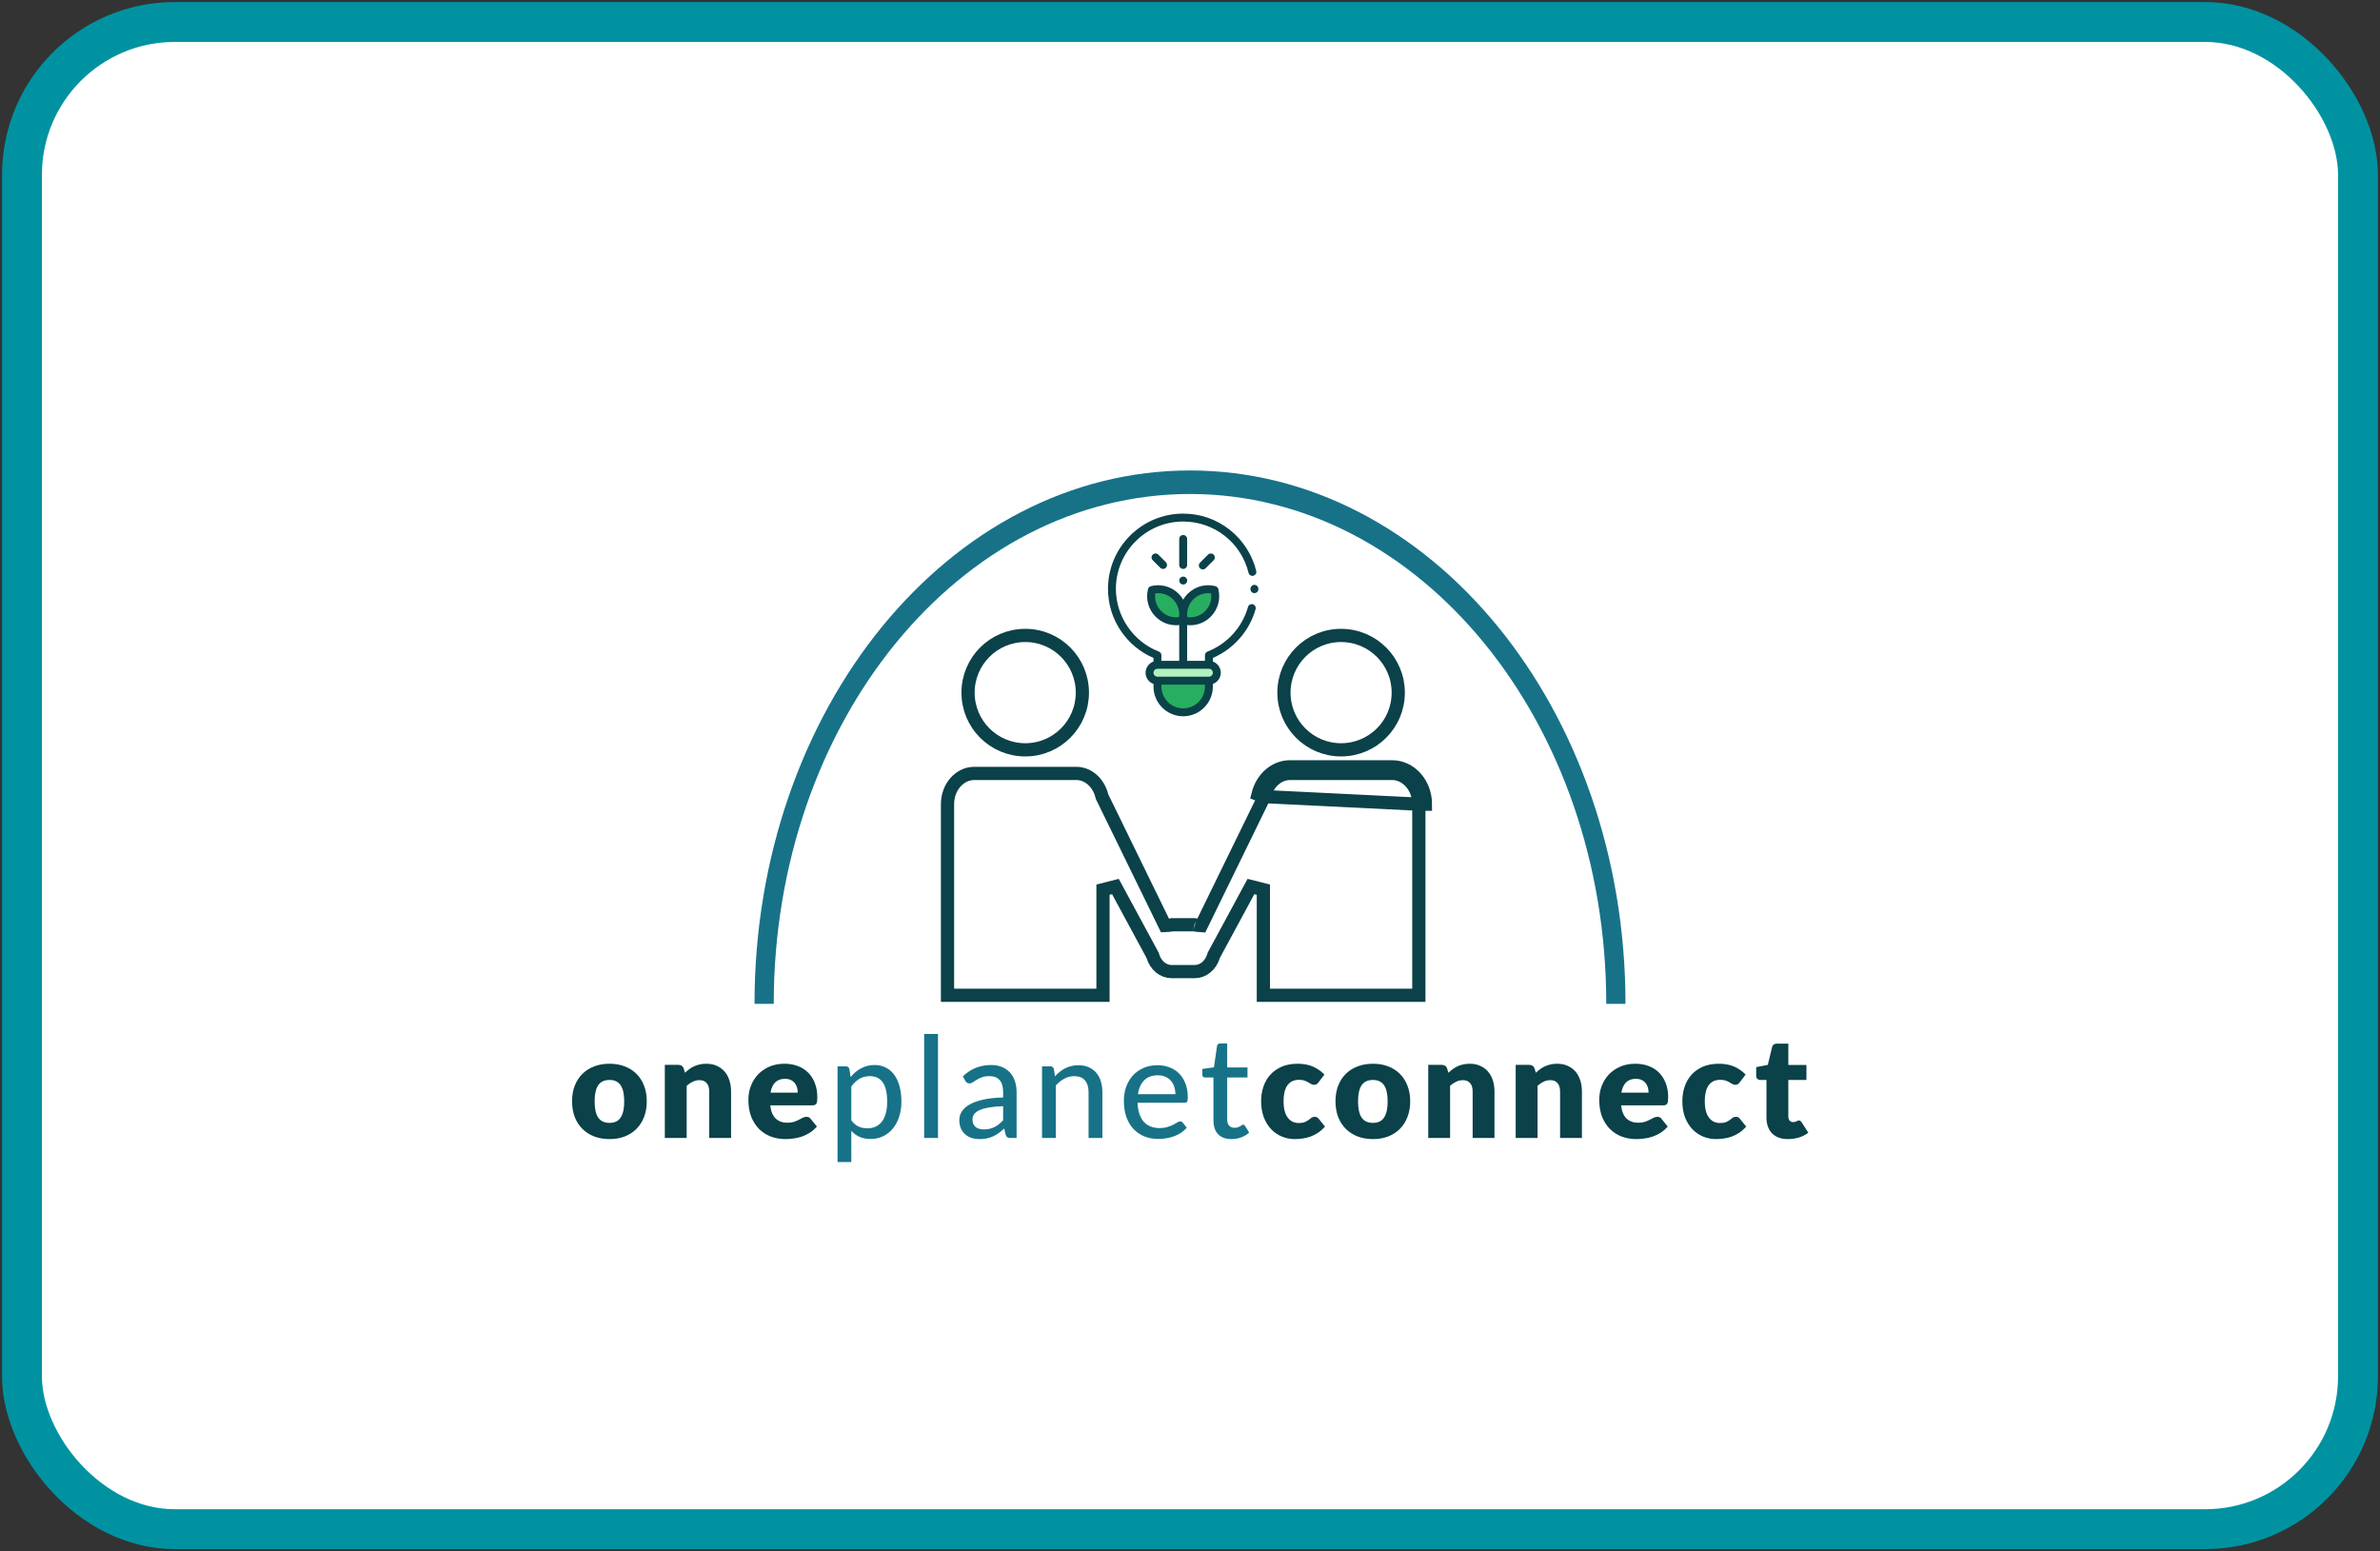 <svg width="511" height="333" viewBox="0 0 511 333" fill="none" xmlns="http://www.w3.org/2000/svg">
<rect x="0" y="0" width="511" height="333" fill="#333333" stroke="none"/>
<rect x="4.721" y="4.721" width="501.551" height="323.559" rx="32.808" fill="white" stroke="#0092A1" stroke-width="8.559"/>
<path d="M130.877 228.363C132.068 228.363 133.152 228.549 134.131 228.923C135.109 229.296 135.946 229.831 136.642 230.527C137.349 231.223 137.893 232.07 138.277 233.069C138.67 234.058 138.867 235.172 138.867 236.413C138.867 237.664 138.67 238.794 138.277 239.803C137.893 240.801 137.349 241.654 136.642 242.36C135.946 243.056 135.109 243.596 134.131 243.979C133.152 244.352 132.068 244.539 130.877 244.539C129.677 244.539 128.582 244.352 127.594 243.979C126.615 243.596 125.768 243.056 125.051 242.36C124.345 241.654 123.795 240.801 123.402 239.803C123.019 238.794 122.827 237.664 122.827 236.413C122.827 235.172 123.019 234.058 123.402 233.069C123.795 232.07 124.345 231.223 125.051 230.527C125.768 229.831 126.615 229.296 127.594 228.923C128.582 228.549 129.677 228.363 130.877 228.363ZM130.877 241.059C131.957 241.059 132.748 240.68 133.253 239.924C133.767 239.157 134.025 237.997 134.025 236.443C134.025 234.89 133.767 233.735 133.253 232.978C132.748 232.221 131.957 231.843 130.877 231.843C129.767 231.843 128.955 232.221 128.441 232.978C127.926 233.735 127.669 234.89 127.669 236.443C127.669 237.997 127.926 239.157 128.441 239.924C128.955 240.68 129.767 241.059 130.877 241.059ZM147.07 230.3C147.373 230.017 147.685 229.755 148.008 229.513C148.331 229.271 148.674 229.069 149.037 228.908C149.411 228.736 149.809 228.605 150.233 228.514C150.666 228.413 151.136 228.363 151.64 228.363C152.497 228.363 153.254 228.514 153.91 228.817C154.576 229.109 155.135 229.523 155.589 230.058C156.043 230.582 156.386 231.213 156.618 231.949C156.85 232.675 156.966 233.467 156.966 234.325V244.297H152.276V234.325C152.276 233.558 152.099 232.963 151.746 232.539C151.393 232.105 150.873 231.889 150.187 231.889C149.673 231.889 149.189 232 148.735 232.221C148.291 232.433 147.857 232.726 147.433 233.099V244.297H142.742V228.605H145.648C146.233 228.605 146.616 228.867 146.798 229.392L147.07 230.3ZM171.276 234.567C171.276 234.194 171.225 233.831 171.124 233.477C171.034 233.124 170.877 232.812 170.655 232.539C170.443 232.257 170.161 232.03 169.808 231.858C169.455 231.687 169.026 231.601 168.522 231.601C167.634 231.601 166.938 231.858 166.433 232.373C165.929 232.877 165.596 233.609 165.435 234.567H171.276ZM165.374 237.291C165.526 238.602 165.924 239.555 166.57 240.151C167.215 240.736 168.048 241.028 169.066 241.028C169.611 241.028 170.08 240.963 170.474 240.832C170.867 240.7 171.215 240.554 171.518 240.393C171.831 240.231 172.113 240.085 172.365 239.954C172.627 239.823 172.9 239.757 173.182 239.757C173.556 239.757 173.838 239.893 174.03 240.166L175.392 241.845C174.907 242.4 174.383 242.854 173.818 243.207C173.263 243.55 172.688 243.823 172.093 244.024C171.508 244.216 170.918 244.347 170.322 244.418C169.737 244.499 169.177 244.539 168.643 244.539C167.543 244.539 166.509 244.362 165.541 244.009C164.582 243.646 163.74 243.112 163.014 242.405C162.297 241.699 161.727 240.822 161.304 239.772C160.89 238.723 160.683 237.503 160.683 236.11C160.683 235.061 160.86 234.068 161.213 233.129C161.576 232.191 162.091 231.369 162.756 230.663C163.432 229.957 164.244 229.397 165.193 228.983C166.151 228.57 167.23 228.363 168.431 228.363C169.47 228.363 170.418 228.524 171.276 228.847C172.143 229.17 172.885 229.639 173.5 230.254C174.126 230.87 174.61 231.626 174.953 232.524C175.306 233.412 175.482 234.421 175.482 235.551C175.482 235.904 175.467 236.191 175.437 236.413C175.407 236.635 175.351 236.812 175.271 236.943C175.19 237.074 175.079 237.165 174.938 237.215C174.807 237.266 174.635 237.291 174.423 237.291H165.374ZM283.12 232.327C282.979 232.499 282.843 232.635 282.711 232.736C282.58 232.837 282.394 232.887 282.152 232.887C281.92 232.887 281.708 232.832 281.516 232.721C281.334 232.61 281.128 232.489 280.896 232.358C280.664 232.216 280.391 232.09 280.078 231.979C279.766 231.868 279.377 231.813 278.913 231.813C278.338 231.813 277.839 231.919 277.415 232.131C277.002 232.343 276.659 232.645 276.386 233.039C276.114 233.432 275.912 233.916 275.781 234.491C275.65 235.056 275.584 235.697 275.584 236.413C275.584 237.916 275.872 239.071 276.447 239.878C277.032 240.685 277.834 241.089 278.853 241.089C279.398 241.089 279.826 241.023 280.139 240.892C280.462 240.751 280.734 240.6 280.956 240.438C281.178 240.267 281.38 240.11 281.561 239.969C281.753 239.828 281.99 239.757 282.273 239.757C282.646 239.757 282.928 239.893 283.12 240.166L284.482 241.845C283.998 242.4 283.488 242.854 282.954 243.207C282.419 243.55 281.869 243.823 281.304 244.024C280.749 244.216 280.189 244.347 279.624 244.418C279.06 244.499 278.51 244.539 277.975 244.539C277.017 244.539 276.099 244.357 275.221 243.994C274.353 243.631 273.587 243.106 272.921 242.421C272.265 241.724 271.741 240.872 271.347 239.863C270.964 238.854 270.772 237.704 270.772 236.413C270.772 235.283 270.939 234.229 271.272 233.25C271.615 232.262 272.114 231.409 272.77 230.693C273.435 229.967 274.253 229.397 275.221 228.983C276.2 228.57 277.329 228.363 278.611 228.363C279.841 228.363 280.921 228.56 281.849 228.953C282.777 229.346 283.614 229.921 284.361 230.678L283.12 232.327ZM294.788 228.363C295.978 228.363 297.063 228.549 298.041 228.923C299.02 229.296 299.857 229.831 300.553 230.527C301.259 231.223 301.804 232.07 302.188 233.069C302.581 234.058 302.778 235.172 302.778 236.413C302.778 237.664 302.581 238.794 302.188 239.803C301.804 240.801 301.259 241.654 300.553 242.36C299.857 243.056 299.02 243.596 298.041 243.979C297.063 244.352 295.978 244.539 294.788 244.539C293.588 244.539 292.493 244.352 291.504 243.979C290.526 243.596 289.678 243.056 288.962 242.36C288.256 241.654 287.706 240.801 287.313 239.803C286.929 238.794 286.738 237.664 286.738 236.413C286.738 235.172 286.929 234.058 287.313 233.069C287.706 232.07 288.256 231.223 288.962 230.527C289.678 229.831 290.526 229.296 291.504 228.923C292.493 228.549 293.588 228.363 294.788 228.363ZM294.788 241.059C295.867 241.059 296.659 240.68 297.164 239.924C297.678 239.157 297.935 237.997 297.935 236.443C297.935 234.89 297.678 233.735 297.164 232.978C296.659 232.221 295.867 231.843 294.788 231.843C293.678 231.843 292.866 232.221 292.352 232.978C291.837 233.735 291.58 234.89 291.58 236.443C291.58 237.997 291.837 239.157 292.352 239.924C292.866 240.68 293.678 241.059 294.788 241.059ZM310.981 230.3C311.284 230.017 311.596 229.755 311.919 229.513C312.242 229.271 312.585 229.069 312.948 228.908C313.321 228.736 313.72 228.605 314.144 228.514C314.577 228.413 315.046 228.363 315.551 228.363C316.408 228.363 317.165 228.514 317.821 228.817C318.486 229.109 319.046 229.523 319.5 230.058C319.954 230.582 320.297 231.213 320.529 231.949C320.761 232.675 320.877 233.467 320.877 234.325V244.297H316.186V234.325C316.186 233.558 316.01 232.963 315.657 232.539C315.304 232.105 314.784 231.889 314.098 231.889C313.584 231.889 313.099 232 312.645 232.221C312.202 232.433 311.768 232.726 311.344 233.099V244.297H306.653V228.605H309.559C310.144 228.605 310.527 228.867 310.709 229.392L310.981 230.3ZM329.754 230.3C330.057 230.017 330.369 229.755 330.692 229.513C331.015 229.271 331.358 229.069 331.721 228.908C332.095 228.736 332.493 228.605 332.917 228.514C333.351 228.413 333.82 228.363 334.324 228.363C335.181 228.363 335.938 228.514 336.594 228.817C337.26 229.109 337.82 229.523 338.273 230.058C338.727 230.582 339.07 231.213 339.302 231.949C339.534 232.675 339.65 233.467 339.65 234.325V244.297H334.96V234.325C334.96 233.558 334.783 232.963 334.43 232.539C334.077 232.105 333.557 231.889 332.871 231.889C332.357 231.889 331.873 232 331.419 232.221C330.975 232.433 330.541 232.726 330.117 233.099V244.297H325.426V228.605H328.332C328.917 228.605 329.3 228.867 329.482 229.392L329.754 230.3ZM353.96 234.567C353.96 234.194 353.909 233.831 353.808 233.477C353.718 233.124 353.561 232.812 353.339 232.539C353.127 232.257 352.845 232.03 352.492 231.858C352.139 231.687 351.71 231.601 351.206 231.601C350.318 231.601 349.622 231.858 349.117 232.373C348.613 232.877 348.28 233.609 348.119 234.567H353.96ZM348.058 237.291C348.21 238.602 348.608 239.555 349.254 240.151C349.899 240.736 350.732 241.028 351.75 241.028C352.295 241.028 352.764 240.963 353.158 240.832C353.551 240.7 353.899 240.554 354.202 240.393C354.515 240.231 354.797 240.085 355.049 239.954C355.312 239.823 355.584 239.757 355.866 239.757C356.24 239.757 356.522 239.893 356.714 240.166L358.076 241.845C357.591 242.4 357.067 242.854 356.502 243.207C355.947 243.55 355.372 243.823 354.777 244.024C354.192 244.216 353.602 244.347 353.006 244.418C352.421 244.499 351.861 244.539 351.327 244.539C350.227 244.539 349.193 244.362 348.225 244.009C347.266 243.646 346.424 243.112 345.698 242.405C344.981 241.699 344.411 240.822 343.988 239.772C343.574 238.723 343.367 237.503 343.367 236.11C343.367 235.061 343.544 234.068 343.897 233.129C344.26 232.191 344.775 231.369 345.44 230.663C346.116 229.957 346.928 229.397 347.877 228.983C348.835 228.57 349.914 228.363 351.115 228.363C352.154 228.363 353.102 228.524 353.96 228.847C354.827 229.17 355.569 229.639 356.184 230.254C356.81 230.87 357.294 231.626 357.637 232.524C357.99 233.412 358.166 234.421 358.166 235.551C358.166 235.904 358.151 236.191 358.121 236.413C358.091 236.635 358.035 236.812 357.955 236.943C357.874 237.074 357.763 237.165 357.622 237.215C357.491 237.266 357.319 237.291 357.107 237.291H348.058ZM373.558 232.327C373.416 232.499 373.28 232.635 373.149 232.736C373.018 232.837 372.831 232.887 372.589 232.887C372.357 232.887 372.145 232.832 371.954 232.721C371.772 232.61 371.565 232.489 371.333 232.358C371.101 232.216 370.829 232.09 370.516 231.979C370.203 231.868 369.815 231.813 369.351 231.813C368.776 231.813 368.277 231.919 367.853 232.131C367.439 232.343 367.096 232.645 366.824 233.039C366.551 233.432 366.35 233.916 366.219 234.491C366.087 235.056 366.022 235.697 366.022 236.413C366.022 237.916 366.309 239.071 366.884 239.878C367.469 240.685 368.271 241.089 369.29 241.089C369.835 241.089 370.264 241.023 370.577 240.892C370.899 240.751 371.172 240.6 371.394 240.438C371.616 240.267 371.817 240.11 371.999 239.969C372.191 239.828 372.428 239.757 372.71 239.757C373.083 239.757 373.366 239.893 373.558 240.166L374.92 241.845C374.435 242.4 373.926 242.854 373.391 243.207C372.857 243.55 372.307 243.823 371.742 244.024C371.187 244.216 370.627 244.347 370.062 244.418C369.497 244.499 368.947 244.539 368.413 244.539C367.454 244.539 366.536 244.357 365.659 243.994C364.791 243.631 364.024 243.106 363.359 242.421C362.703 241.724 362.178 240.872 361.785 239.863C361.402 238.854 361.21 237.704 361.21 236.413C361.21 235.283 361.376 234.229 361.709 233.25C362.052 232.262 362.552 231.409 363.207 230.693C363.873 229.967 364.69 229.397 365.659 228.983C366.637 228.57 367.767 228.363 369.048 228.363C370.279 228.363 371.358 228.56 372.287 228.953C373.215 229.346 374.052 229.921 374.798 230.678L373.558 232.327ZM383.872 244.539C383.126 244.539 382.465 244.433 381.89 244.221C381.325 243.999 380.846 243.692 380.453 243.298C380.069 242.895 379.777 242.41 379.575 241.845C379.373 241.281 379.272 240.65 379.272 239.954V231.843H377.941C377.699 231.843 377.492 231.768 377.32 231.616C377.149 231.455 377.063 231.223 377.063 230.92V229.089L379.56 228.605L380.483 224.777C380.604 224.292 380.947 224.05 381.512 224.05H383.963V228.635H387.852V231.843H383.963V239.636C383.963 239.999 384.049 240.302 384.221 240.544C384.402 240.776 384.659 240.892 384.992 240.892C385.164 240.892 385.305 240.877 385.416 240.847C385.537 240.806 385.638 240.766 385.719 240.726C385.809 240.675 385.89 240.635 385.961 240.605C386.041 240.564 386.132 240.544 386.233 240.544C386.374 240.544 386.485 240.579 386.566 240.65C386.657 240.711 386.748 240.811 386.838 240.953L388.261 243.177C387.655 243.631 386.975 243.974 386.218 244.206C385.461 244.428 384.68 244.539 383.872 244.539Z" fill="#0B4149"/>
<path d="M182.778 240.514C183.262 241.149 183.782 241.593 184.337 241.845C184.901 242.098 185.532 242.224 186.228 242.224C187.58 242.224 188.624 241.74 189.36 240.771C190.107 239.793 190.48 238.37 190.48 236.504C190.48 235.525 190.394 234.693 190.223 234.007C190.062 233.311 189.819 232.746 189.497 232.312C189.184 231.868 188.795 231.546 188.331 231.344C187.867 231.132 187.343 231.026 186.758 231.026C185.9 231.026 185.154 231.218 184.518 231.601C183.893 231.984 183.313 232.529 182.778 233.235V240.514ZM182.627 231.223C182.949 230.839 183.292 230.491 183.656 230.179C184.029 229.856 184.427 229.583 184.851 229.362C185.275 229.13 185.724 228.953 186.198 228.832C186.682 228.701 187.197 228.635 187.741 228.635C188.619 228.635 189.411 228.807 190.117 229.15C190.833 229.493 191.444 229.997 191.948 230.663C192.452 231.329 192.841 232.151 193.113 233.129C193.396 234.108 193.537 235.233 193.537 236.504C193.537 237.644 193.38 238.703 193.068 239.682C192.765 240.65 192.326 241.492 191.751 242.209C191.186 242.925 190.49 243.49 189.663 243.903C188.846 244.307 187.923 244.509 186.894 244.509C185.976 244.509 185.189 244.357 184.533 244.055C183.878 243.752 183.292 243.328 182.778 242.784V249.457H179.827V228.923H181.598C182.011 228.923 182.269 229.119 182.369 229.513L182.627 231.223ZM201.39 221.962V244.297H198.424V221.962H201.39ZM215.38 237.472C214.18 237.513 213.161 237.609 212.324 237.76C211.486 237.901 210.805 238.093 210.281 238.335C209.756 238.577 209.378 238.864 209.146 239.197C208.914 239.52 208.798 239.883 208.798 240.287C208.798 240.67 208.858 241.003 208.979 241.286C209.11 241.558 209.282 241.785 209.494 241.967C209.716 242.138 209.973 242.264 210.266 242.345C210.558 242.426 210.876 242.466 211.219 242.466C211.673 242.466 212.086 242.421 212.46 242.33C212.843 242.239 213.201 242.113 213.534 241.951C213.867 241.78 214.185 241.573 214.487 241.331C214.79 241.089 215.088 240.811 215.38 240.499V237.472ZM206.725 231.071C207.582 230.254 208.51 229.644 209.509 229.24C210.518 228.837 211.622 228.635 212.823 228.635C213.701 228.635 214.477 228.781 215.153 229.074C215.829 229.356 216.399 229.755 216.863 230.269C217.327 230.784 217.675 231.399 217.907 232.116C218.149 232.832 218.27 233.624 218.27 234.491V244.297H216.954C216.661 244.297 216.439 244.251 216.288 244.161C216.137 244.06 216.016 243.878 215.925 243.616L215.607 242.269C215.214 242.632 214.825 242.955 214.442 243.238C214.059 243.51 213.655 243.747 213.231 243.949C212.818 244.141 212.374 244.287 211.9 244.388C211.426 244.489 210.901 244.539 210.326 244.539C209.721 244.539 209.151 244.458 208.616 244.297C208.092 244.125 207.633 243.868 207.239 243.525C206.846 243.182 206.533 242.753 206.301 242.239C206.079 241.724 205.968 241.124 205.968 240.438C205.968 239.833 206.129 239.253 206.452 238.698C206.785 238.133 207.32 237.629 208.056 237.185C208.803 236.741 209.771 236.378 210.962 236.095C212.162 235.813 213.635 235.651 215.38 235.611V234.491C215.38 233.331 215.133 232.464 214.639 231.889C214.144 231.314 213.418 231.026 212.46 231.026C211.814 231.026 211.269 231.107 210.825 231.268C210.392 231.43 210.013 231.611 209.691 231.813C209.378 232.005 209.1 232.181 208.858 232.343C208.626 232.504 208.384 232.585 208.132 232.585C207.93 232.585 207.754 232.529 207.602 232.418C207.461 232.307 207.345 232.176 207.254 232.025L206.725 231.071ZM226.503 231.056C226.836 230.703 227.184 230.38 227.547 230.088C227.91 229.795 228.294 229.548 228.697 229.346C229.111 229.135 229.55 228.973 230.014 228.862C230.488 228.741 230.992 228.681 231.527 228.681C232.374 228.681 233.116 228.822 233.751 229.104C234.397 229.387 234.937 229.785 235.37 230.3C235.804 230.804 236.132 231.414 236.354 232.131C236.576 232.847 236.687 233.639 236.687 234.506V244.297H233.721V234.506C233.721 233.407 233.469 232.554 232.964 231.949C232.46 231.334 231.688 231.026 230.649 231.026C229.893 231.026 229.181 231.208 228.516 231.571C227.86 231.924 227.249 232.408 226.685 233.023V244.297H223.734V228.923H225.504C225.918 228.923 226.175 229.119 226.276 229.513L226.503 231.056ZM252.366 234.9C252.366 234.315 252.28 233.775 252.109 233.281C251.947 232.786 251.705 232.358 251.382 231.995C251.059 231.631 250.666 231.349 250.202 231.147C249.738 230.945 249.203 230.844 248.598 230.844C247.357 230.844 246.379 231.203 245.662 231.919C244.956 232.635 244.507 233.629 244.316 234.9H252.366ZM254.802 242.103C254.439 242.526 254.02 242.895 253.546 243.207C253.072 243.51 252.568 243.757 252.033 243.949C251.498 244.141 250.943 244.282 250.368 244.373C249.803 244.463 249.244 244.509 248.689 244.509C247.629 244.509 246.646 244.332 245.738 243.979C244.84 243.616 244.058 243.091 243.392 242.405C242.737 241.709 242.222 240.852 241.849 239.833C241.486 238.804 241.304 237.624 241.304 236.292C241.304 235.223 241.471 234.229 241.804 233.311C242.136 232.383 242.611 231.576 243.226 230.89C243.851 230.204 244.613 229.664 245.511 229.271C246.409 228.877 247.418 228.681 248.537 228.681C249.476 228.681 250.338 228.837 251.125 229.15C251.922 229.452 252.608 229.896 253.183 230.481C253.758 231.066 254.207 231.788 254.53 232.645C254.863 233.503 255.029 234.481 255.029 235.581C255.029 236.035 254.979 236.342 254.878 236.504C254.777 236.655 254.59 236.731 254.318 236.731H244.24C244.27 237.649 244.401 238.451 244.633 239.137C244.865 239.813 245.183 240.378 245.587 240.832C246 241.286 246.489 241.624 247.054 241.845C247.619 242.067 248.25 242.178 248.946 242.178C249.602 242.178 250.167 242.103 250.641 241.951C251.125 241.8 251.539 241.639 251.882 241.467C252.235 241.286 252.527 241.119 252.759 240.968C253.001 240.817 253.213 240.741 253.395 240.741C253.637 240.741 253.823 240.832 253.955 241.013L254.802 242.103ZM264.408 244.539C263.167 244.539 262.208 244.191 261.532 243.495C260.867 242.799 260.534 241.805 260.534 240.514V231.314H258.748C258.577 231.314 258.43 231.263 258.309 231.162C258.198 231.051 258.143 230.89 258.143 230.678V229.483L260.64 229.135L261.305 224.55C261.346 224.378 261.422 224.247 261.532 224.156C261.654 224.055 261.805 224.005 261.986 224.005H263.485V229.165H267.843V231.314H263.485V240.317C263.485 240.922 263.631 241.376 263.923 241.679C264.226 241.972 264.609 242.118 265.073 242.118C265.346 242.118 265.578 242.083 265.769 242.012C265.971 241.941 266.143 241.866 266.284 241.785C266.425 241.694 266.546 241.613 266.647 241.543C266.748 241.472 266.839 241.437 266.919 241.437C267.02 241.437 267.096 241.462 267.146 241.513C267.207 241.553 267.268 241.624 267.328 241.724L268.206 243.147C267.721 243.591 267.146 243.934 266.481 244.176C265.815 244.418 265.124 244.539 264.408 244.539Z" fill="#177288"/>
<path d="M300.214 148.701C300.214 155.479 294.739 160.973 287.924 160.973C281.157 160.973 275.67 155.477 275.67 148.701C275.67 141.91 281.158 136.415 287.924 136.415C294.733 136.415 300.214 141.917 300.214 148.701Z" stroke="#0B4149" stroke-width="2.837"/>
<path d="M271.451 171.012L271.386 171.146L258.349 197.837L257.926 198.701L256.967 198.629C256.82 198.618 256.695 198.593 256.604 198.57C256.542 198.555 256.479 198.537 256.442 198.527H251.624C251.585 198.538 251.521 198.557 251.456 198.572C251.362 198.595 251.226 198.623 251.065 198.631L250.128 198.68L249.716 197.837L236.679 171.151L236.613 171.016L236.577 170.87C235.86 167.979 233.59 166.041 231.111 166.041H209.14H209.14C206.151 166.04 203.437 168.844 203.437 172.643V213.669H236.818V190.993L239.485 190.318L247.394 204.94L247.463 205.068L247.505 205.206C248.128 207.278 249.755 208.578 251.52 208.578H256.546C258.312 208.578 259.943 207.276 260.571 205.204L260.612 205.067L260.68 204.941L268.585 190.318L271.252 190.993V213.669H304.633L304.633 172.644L304.633 172.642M271.451 171.012L270.111 170.524C270.955 167.139 273.699 164.622 276.959 164.622H298.916C302.847 164.622 306.046 168.224 306.051 172.642H304.633M271.451 171.012L271.487 170.867C272.208 167.976 274.483 166.04 276.959 166.04H298.916C301.911 166.04 304.628 168.845 304.633 172.642M271.451 171.012L304.633 172.642M256.382 198.51C256.381 198.51 256.383 198.51 256.386 198.511C256.384 198.51 256.382 198.51 256.382 198.51Z" stroke="#0B4149" stroke-width="2.837"/>
<path d="M232.391 148.7V148.701C232.391 155.481 226.905 160.973 220.138 160.973C213.331 160.973 207.847 155.474 207.847 148.701C207.847 141.913 213.332 136.415 220.138 136.415C226.908 136.415 232.395 141.911 232.391 148.7Z" stroke="#0B4149" stroke-width="2.837"/>
<g clip-path="url(#clip0)">
<path d="M269.329 126.408C269.329 117.961 262.482 111.114 254.035 111.114C245.588 111.114 238.74 117.961 238.74 126.408C238.74 132.908 242.795 138.459 248.512 140.674V142.723H259.558V140.674C265.275 138.459 269.329 132.908 269.329 126.408Z" fill="white"/>
<path d="M259.558 146.121H248.511C247.573 146.121 246.812 145.361 246.812 144.422C246.812 143.483 247.573 142.723 248.511 142.723H259.558C260.496 142.723 261.257 143.483 261.257 144.422C261.257 145.361 260.496 146.121 259.558 146.121Z" fill="#B2F0BF"/>
<path d="M254.035 152.919C250.984 152.919 248.512 150.446 248.512 147.396V146.121H259.558V147.396C259.558 150.446 257.085 152.919 254.035 152.919Z" fill="#27AE60"/>
<path d="M254.208 133.203C253.195 129.244 256.793 125.645 260.753 126.659C261.766 130.618 258.168 134.216 254.208 133.203Z" fill="#27AE60"/>
<path d="M253.862 133.203C249.902 134.216 246.304 130.618 247.317 126.659C251.276 125.645 254.875 129.244 253.862 133.203Z" fill="#27AE60"/>
<path d="M268.993 129.724C268.542 129.598 268.073 129.861 267.946 130.313C266.726 134.668 263.476 138.245 259.251 139.882C258.924 140.009 258.708 140.324 258.708 140.674V141.873H254.885V134.187C255.112 134.212 255.339 134.225 255.566 134.225C257.19 134.225 258.755 133.587 259.946 132.396C261.517 130.825 262.127 128.601 261.576 126.448C261.499 126.147 261.264 125.912 260.963 125.835C258.81 125.285 256.586 125.894 255.015 127.465C254.629 127.851 254.302 128.276 254.035 128.729C253.768 128.276 253.441 127.851 253.055 127.465C251.484 125.894 249.26 125.284 247.107 125.835C246.806 125.912 246.571 126.147 246.494 126.448C245.943 128.601 246.552 130.825 248.124 132.396C249.315 133.587 250.879 134.225 252.504 134.225C252.73 134.225 252.958 134.212 253.185 134.187V141.873H249.361V140.674C249.361 140.324 249.146 140.009 248.819 139.882C243.299 137.744 239.59 132.329 239.59 126.408C239.59 118.443 246.07 111.963 254.035 111.963C260.72 111.963 266.492 116.493 268.071 122.979C268.182 123.435 268.642 123.715 269.097 123.604C269.553 123.493 269.833 123.034 269.722 122.578C268.881 119.124 266.879 115.997 264.082 113.771C261.2 111.477 257.726 110.264 254.035 110.264C245.133 110.264 237.891 117.506 237.891 126.408C237.891 129.73 238.892 132.92 240.785 135.634C242.523 138.125 244.892 140.056 247.662 141.245V142.019C246.673 142.37 245.963 143.314 245.963 144.422C245.963 145.53 246.673 146.474 247.662 146.825V147.396C247.662 150.91 250.521 153.769 254.035 153.769C257.549 153.769 260.408 150.91 260.408 147.396V146.825C261.397 146.474 262.107 145.53 262.107 144.422C262.107 143.314 261.397 142.37 260.408 142.019V141.245C264.864 139.327 268.272 135.451 269.582 130.771C269.709 130.32 269.445 129.851 268.993 129.724ZM256.216 128.667C257.235 127.648 258.63 127.186 260.03 127.381C260.225 128.781 259.763 130.176 258.744 131.195C257.726 132.213 256.33 132.676 254.93 132.481C254.735 131.081 255.198 129.686 256.216 128.667ZM253.14 132.481C251.739 132.676 250.344 132.213 249.326 131.195C248.307 130.176 247.844 128.781 248.04 127.381C249.439 127.186 250.835 127.648 251.853 128.667C252.872 129.686 253.335 131.081 253.14 132.481ZM258.708 147.396C258.708 149.973 256.612 152.069 254.035 152.069C251.458 152.069 249.362 149.973 249.362 147.396V146.971H258.708V147.396ZM259.558 145.272H248.512C248.043 145.272 247.662 144.891 247.662 144.422C247.662 143.953 248.043 143.572 248.512 143.572H259.558C260.027 143.572 260.408 143.953 260.408 144.422C260.408 144.891 260.027 145.272 259.558 145.272Z" fill="#0B4149"/>
<path d="M269.33 125.559C268.861 125.559 268.48 125.939 268.48 126.409L268.48 126.482C268.478 126.951 268.856 127.333 269.326 127.335C269.327 127.335 269.328 127.335 269.33 127.335C269.797 127.335 270.177 126.958 270.179 126.49L270.18 126.409C270.18 125.939 269.799 125.559 269.33 125.559Z" fill="#0B4149"/>
<path d="M254.884 121.288V115.702C254.884 115.233 254.504 114.853 254.034 114.853C253.565 114.853 253.185 115.233 253.185 115.702V121.288C253.185 121.758 253.565 122.138 254.034 122.138C254.504 122.138 254.884 121.758 254.884 121.288Z" fill="#0B4149"/>
<path d="M247.495 119.068C247.163 119.4 247.163 119.938 247.495 120.27L249.116 121.889C249.282 122.055 249.499 122.138 249.717 122.138C249.934 122.138 250.152 122.055 250.318 121.889C250.649 121.557 250.649 121.019 250.317 120.687L248.696 119.068C248.364 118.736 247.826 118.736 247.495 119.068Z" fill="#0B4149"/>
<path d="M259.373 119.07L257.65 120.795C257.318 121.127 257.319 121.665 257.65 121.996C257.816 122.162 258.034 122.245 258.251 122.245C258.469 122.245 258.686 122.162 258.852 121.996L260.575 120.271C260.907 119.939 260.907 119.401 260.575 119.07C260.243 118.738 259.705 118.738 259.373 119.07Z" fill="#0B4149"/>
<path d="M254.046 125.48C254.269 125.48 254.489 125.39 254.647 125.231C254.805 125.073 254.896 124.855 254.896 124.631C254.896 124.407 254.805 124.188 254.647 124.03C254.489 123.872 254.269 123.781 254.046 123.781C253.823 123.781 253.603 123.872 253.445 124.03C253.286 124.188 253.196 124.407 253.196 124.631C253.196 124.855 253.286 125.073 253.445 125.231C253.603 125.39 253.823 125.48 254.046 125.48Z" fill="#0B4149"/>
</g>
<path fill-rule="evenodd" clip-rule="evenodd" d="M255.5 106.051C304.86 106.051 344.875 155.053 344.875 215.5H349C349 152.263 307.139 101 255.5 101C203.861 101 162 152.263 162 215.5H166.125C166.125 155.053 206.14 106.051 255.5 106.051Z" fill="#177288"/>
<defs>
<clipPath id="clip0">
<rect width="43.505" height="43.505" fill="white" transform="translate(232.283 110.264)"/>
</clipPath>
</defs>
</svg>
